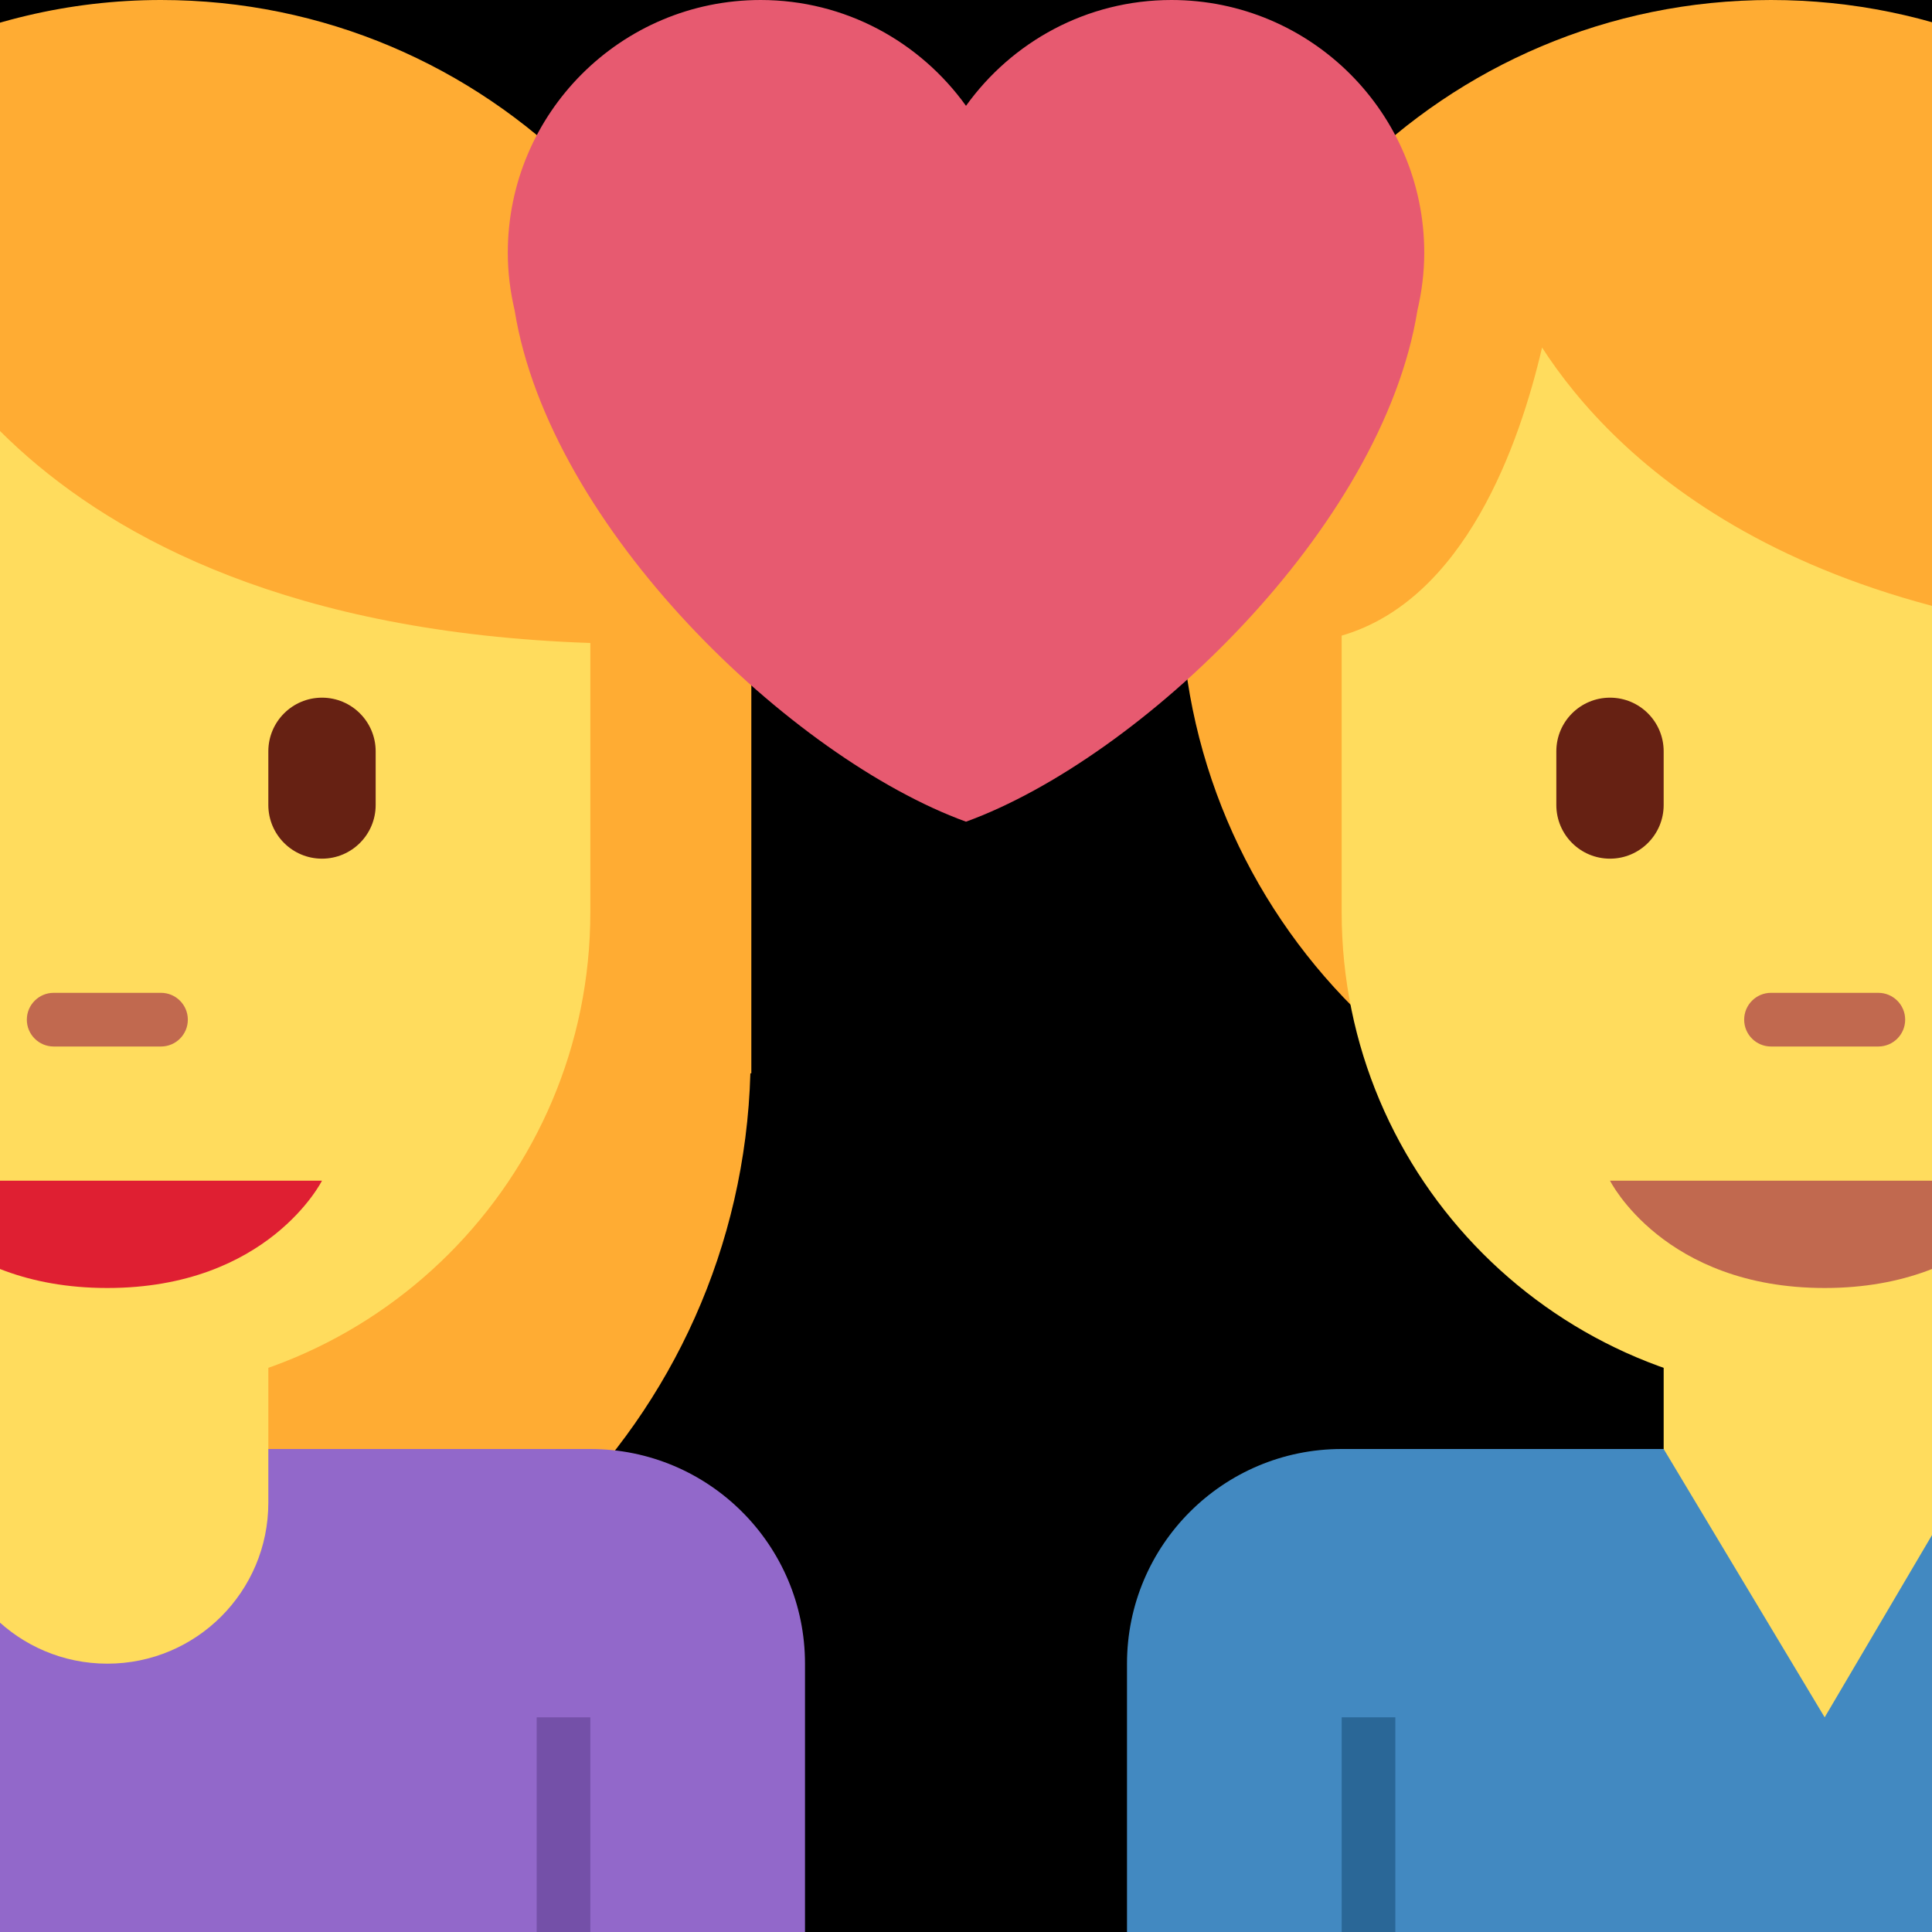 <?xml version="1.0" encoding="UTF-8" standalone="no"?><svg xmlns:dc="http://purl.org/dc/elements/1.1/" xmlns:cc="http://creativecommons.org/ns#" xmlns:rdf="http://www.w3.org/1999/02/22-rdf-syntax-ns#" xmlns:svg="http://www.w3.org/2000/svg" xmlns="http://www.w3.org/2000/svg" viewBox="0 0 45 45" style="enable-background:new 0 0 45 45;" xml:space="preserve" version="1.1" id="svg2"><rect width="100%" height="100%" fill="black"/><defs id="defs6"><clipPath id="clipPath16" clipPathUnits="userSpaceOnUse"><path id="path18" d="M 0,0 36,0 36,36 0,36 0,0 Z"/></clipPath><clipPath id="clipPath46" clipPathUnits="userSpaceOnUse"><path id="path48" d="M 0,36 36,36 36,0 0,0 0,36 Z"/></clipPath><clipPath id="clipPath62" clipPathUnits="userSpaceOnUse"><path id="path64" d="M 0,0 36,0 36,36 0,36 0,0 Z"/></clipPath><clipPath id="clipPath92" clipPathUnits="userSpaceOnUse"><path id="path94" d="M 0,36 36,36 36,0 0,0 0,36 Z"/></clipPath></defs><g transform="matrix(1.25,0,0,-1.25,0,45)" id="g10"><g id="g12"><g clip-path="url(#clipPath16)" id="g14"><g transform="translate(3,36)" id="g20"><path id="path22" style="fill:#ffac33;fill-opacity:1;fill-rule:nonzero;stroke:none" d="M 0,0 C -1.721,0 -3.343,-0.406 -4.793,-1.111 -5.186,-1.042 -5.588,-1 -6,-1 c -3.866,0 -7,-3.134 -7,-7 l 0,-12 0.018,0 c 0.183,-6.467 5.471,-11.656 11.982,-11.656 6.511,0 11.799,5.189 11.982,11.656 l 0.018,0 0,9 C 11,-4.925 6.075,0 0,0"/></g><g transform="translate(11,9)" id="g24"><path id="path26" style="fill:#9268ca;fill-opacity:1;fill-rule:nonzero;stroke:none" d="m 0,0 -1,0 -16,0 -1,0 c -2.209,0 -4,-1.791 -4,-4 l 0,-5 5,0 16,0 5,0 0,5 C 4,-1.791 2.209,0 0,0"/></g><path id="path28" style="fill:#7450a8;fill-opacity:1;fill-rule:nonzero;stroke:none" d="m 11,0 -1,0 0,4 1,0 0,-4 z"/><g transform="translate(5,8.005)" id="g30"><path id="path32" style="fill:#ffdc5d;fill-opacity:1;fill-rule:nonzero;stroke:none" d="m 0,0 0,4.995 -6,0 0,-5 0,0 c 0,-1.657 1.344,-3 3,-3 1.658,0 3,1.343 3,3 0,0.002 0,0.003 0,0.005"/></g><g transform="translate(-2,31)" id="g34"><path id="path36" style="fill:#ffdc5d;fill-opacity:1;fill-rule:nonzero;stroke:none" d="m 0,0 -5,0 0,-12 c 0,-4.971 4.029,-9 9,-9 4.971,0 9,4.029 9,9 l 0,5.019 C 1.89,-6.605 0,0 0,0"/></g><g transform="translate(6,14)" id="g38"><path id="path40" style="fill:#df1f32;fill-opacity:1;fill-rule:nonzero;stroke:none" d="m 0,0 -4,0 -4,0 c 0,0 1,-2 4,-2 3,0 4,2 4,2"/></g></g></g><g id="g42"><g clip-path="url(#clipPath46)" id="g44"><g transform="translate(6,20)" id="g50"><path id="path52" style="fill:#662113;fill-opacity:1;fill-rule:nonzero;stroke:none" d="m 0,0 c -0.552,0 -1,0.448 -1,1 l 0,1 C -1,2.552 -0.552,3 0,3 0.552,3 1,2.552 1,2 L 1,1 C 1,0.448 0.552,0 0,0"/></g><g transform="translate(3,16.5)" id="g54"><path id="path56" style="fill:#c1694f;fill-opacity:1;fill-rule:nonzero;stroke:none" d="M 0,0 -2,0 C -2.276,0 -2.5,0.224 -2.5,0.5 -2.5,0.776 -2.276,1 -2,1 L 0,1 C 0.276,1 0.5,0.776 0.5,0.5 0.5,0.224 0.276,0 0,0"/></g></g></g><g id="g58"><g clip-path="url(#clipPath62)" id="g60"><g transform="translate(44,25)" id="g66"><path id="path68" style="fill:#ffac33;fill-opacity:1;fill-rule:nonzero;stroke:none" d="m 0,0 c 0,-6.075 -4.925,-11 -11,-11 -6.075,0 -11,4.925 -11,11 0,6.075 4.925,11 11,11 C -4.925,11 0,6.075 0,0"/></g><g transform="translate(37,9)" id="g70"><path id="path72" style="fill:#ffdc5d;fill-opacity:1;fill-rule:nonzero;stroke:none" d="M 0,0 0,5 -6,5 -6,0 -8,0 -8,-8 2,-8 2,0 0,0 Z"/></g><g transform="translate(42,31)" id="g74"><path id="path76" style="fill:#ffdc5d;fill-opacity:1;fill-rule:nonzero;stroke:none" d="m 0,0 0,-7 c -8.453,0 -11.94,3.471 -13.266,5.524 -0.42,-1.803 -1.437,-4.699 -3.734,-5.368 L -17,-12 c 0,-4.971 4.029,-9 9,-9 4.971,0 9,4.029 9,9 L 1,0 0,0 Z"/></g><g transform="translate(25,9)" id="g78"><path id="path80" style="fill:#4289c1;fill-opacity:1;fill-rule:nonzero;stroke:none" d="M 0,0 6,0 9,-5 12,0.094 18,0 c 2.209,0 4,-1.791 4,-4 l 0,-5 -5,0 -16,0 -5,0 0,5 c 0,2.209 1.791,4 4,4"/></g><path id="path82" style="fill:#2a6797;fill-opacity:1;fill-rule:nonzero;stroke:none" d="m 25,0 1,0 0,4 -1,0 0,-4 z"/><g transform="translate(30,14)" id="g84"><path id="path86" style="fill:#c1694f;fill-opacity:1;fill-rule:nonzero;stroke:none" d="M 0,0 4,0 8,0 C 8,0 7,-2 4,-2 1,-2 0,0 0,0"/></g></g></g><g id="g88"><g clip-path="url(#clipPath92)" id="g90"><g transform="translate(30,20)" id="g96"><path id="path98" style="fill:#662113;fill-opacity:1;fill-rule:nonzero;stroke:none" d="m 0,0 c -0.553,0 -1,0.448 -1,1 l 0,1 C -1,2.552 -0.553,3 0,3 0.553,3 1,2.552 1,2 L 1,1 C 1,0.448 0.553,0 0,0"/></g><g transform="translate(35,16.5)" id="g100"><path id="path102" style="fill:#c1694f;fill-opacity:1;fill-rule:nonzero;stroke:none" d="M 0,0 -2,0 C -2.276,0 -2.5,0.224 -2.5,0.5 -2.5,0.776 -2.276,1 -2,1 L 0,1 C 0.276,1 0.5,0.776 0.5,0.5 0.5,0.224 0.276,0 0,0"/></g><g transform="translate(26.539,31.289)" id="g104"><path id="path106" style="fill:#e75a70;fill-opacity:1;fill-rule:nonzero;stroke:none" d="m 0,0 c 0,2.601 -2.109,4.711 -4.711,4.711 -1.579,0 -2.973,-0.78 -3.828,-1.972 -0.856,1.192 -2.249,1.972 -3.827,1.972 -2.602,0 -4.711,-2.11 -4.711,-4.711 0,-0.369 0.047,-0.727 0.127,-1.07 0.654,-4.065 5.173,-8.353 8.411,-9.53 3.238,1.177 7.758,5.465 8.412,9.529 C -0.047,-0.727 0,-0.369 0,0"/></g></g></g></g></svg>
